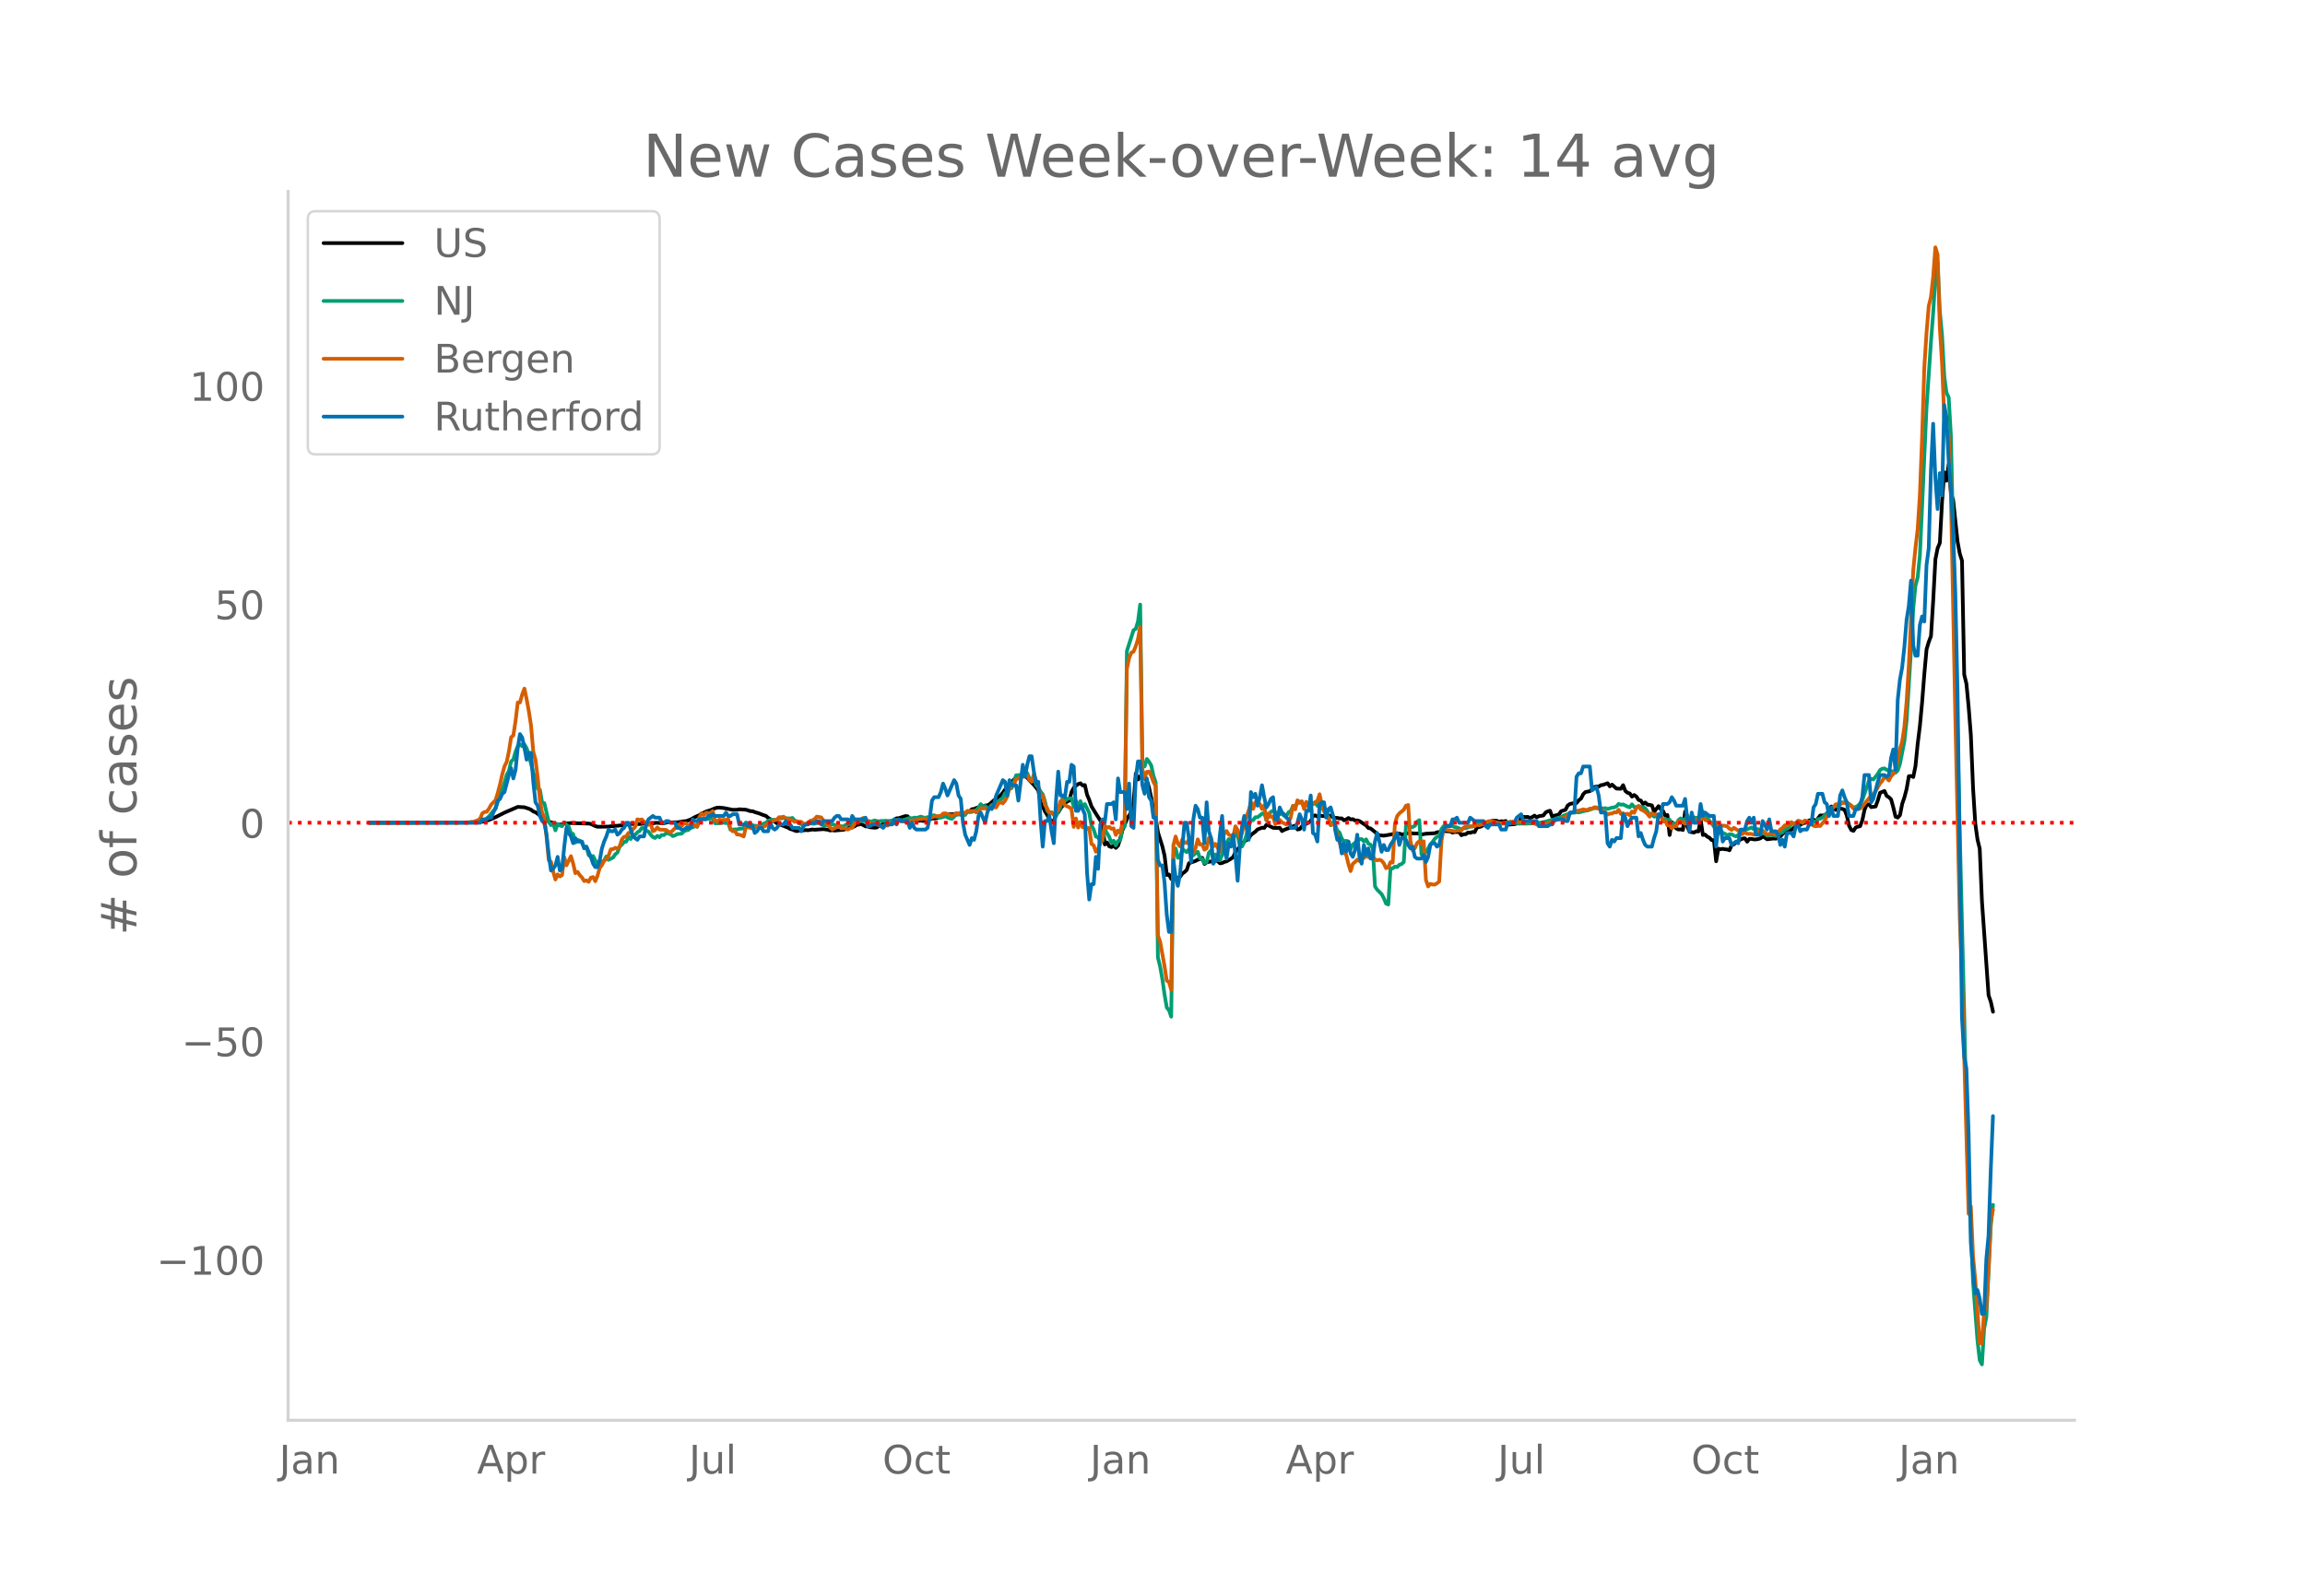 <svg height="864" viewBox="0 0 936 648" width="1248" xmlns="http://www.w3.org/2000/svg" xmlns:xlink="http://www.w3.org/1999/xlink"><defs><style>*{stroke-linecap:butt;stroke-linejoin:round}</style></defs><g id="figure_1"><path d="M0 648h936V0H0z" style="fill:#fff" id="patch_1"/><g id="axes_1"><path d="M117 576.72h725.4V77.76H117z" style="fill:none" id="patch_2"/><path clip-path="url(#p78fd9fbe61)" d="m149.973 334.1 42.284-.116 2.699-.154 1.8-.33 1.799-.52 2.699-1.163 3.598-1.824 5.398-2.34 2.7.156 1.799.59.9.408.899.692.9.326 5.398 3.788 2.699.917.9.235.899.11.9-.158.9-.363 1.799-.032.9-.107 7.197.212.9.156 1.799.856.9.28 4.498-.058.9-.144.899.027.9-.21.9.015.899-.153.9-.026 3.598-.6 3.599.046 1.8-.164.899.054.9-.124 1.799.013.9-.255.9-.02 1.799.155.9-.004 1.799-.463.9.153 1.799-.062.9.035 2.698-.444.9-.046 1.8-.65 1.799-1.012 1.799-.772.9-.692.9-.288.899-.487 1.8-.555 1.798-.761.9-.243.9-.039 1.8.175 3.598.723 1.8-.013.899-.202 2.699.174 1.8.575.899.03.9.368 1.799.544 1.8.714.899.247.9.815 1.799 1.105.9.458.9.65.899.276.9.451 1.799.692.9.357.9.558.899.222.9.407.9.228.899-.222 1.8-.09.899-.137.9.093 1.799-.317.9.113 3.598-.258 1.8.256.9.29.899-.124.9.15 3.598-.313 1.8-.509.9-.578.899.062.9-.34.9-.618.899-.13.9-.246 1.799.975.9.055.899.306 1.8.185.899-.086.9-.604.9-.21.899-.726.9-.25.9.164 1.799-.445.9-1.135.899-.512.9-.054 2.699-.869.9.093.899 1.132 1.8.363.899.233.9.09.9-.092.899.202.9-.27.9-.038 1.799-.724.9.012.899-.115.9-.339 1.799-.325 1.8-.544.899-.483.9.154.9-.206.899.294.9-.272.9.254.899.008.9-.365.9-.848.899-.082.9-.91.9-.088.899-.418.9-.253 1.799-.293.9-.44.9-.075.899-.456 1.8-1.65 2.698-1.985.9-1.052.9-1.296.9-.662.899-1.034.9-1.317.9-1.06 1.799-1.315 1.799-.273.9.264.9.602.899 1.113 1.8 1.815 1.799 2.224.9 4.897.899 1.61.9 2.071.9 1.408.899 1.856.9.6.9.34.899-3.51.9-.315.9-1.599.899-1.166.9-.92.9-.743.899-.395.9-3.553.9-1.628.899-.863.9-.656.9-.321.899.885.9-.175.9 3.95.899 2.118.9 2.623 1.799 2.948 1.8 2.804.899 1.996.9 7.7.9-.816.899 1.55.9.342.9-.616.899.924.9-.967.9-2.92.899-3.414.9-2.085.9-2.401.899-1.371.9-1.703.9-3.61.899-11.732.9 2.42.9-1.327.899.502.9.172.9 1.074.899 3.025.9 4.141.9 4.807.899 3.394.9 5.716 1.799 5.71.9 3.798.9 7.794.899-.21.9 1.813.9-1.582.899 1.208.9.119.9-.638.899-1.312.9-.602.9-.862.899-2.721 2.699-.943.9-.508.9-.21.899-.537.9 2.484.9-.674 1.798-.34.9.113.9-.534.9.294.9.888.899-.137.9-.416.9-.258 1.798-1.059.9-.692.9-2.049 2.699-3.15.9-1.165.9-.512.899-.742.9-1.35 1.799-1.344.9-.898 1.799-.688.9.086.9-1.298.899.352 1.8.905 1.798.07.9-.085.9 1.335.9-.498 2.698-1.007.9-.423.9-.272.9 1.555.9-.153.899-1.135 3.598-2.11.9-2.062.9-.264.9.49.9-.386 2.698.297.9-.32.9.096.9.61.899.208.9.034.9.219.899-.033.9.8.9-.382.899-.564.9.573.899-.104.9.553.9-.043.899.29 2.699 1.745.9 1.064.9.156 1.799 1.437.9.946.899.4 1.8.151 1.799-.3 2.699-.495.9.094.899-.137.9.297.9-.02.899-.368.9-.086 2.699.13 1.799.023.9.384 1.799-.315 3.599-.201.9-.38 1.799-.22.9-.285 2.698.143.9.493.9-.228 1.799-.027.9 1.315.9-.372.899-.049.9-.677.9.13.899-.356.9.07.9-1.847 1.799-.46.9-.61 1.799.068.9-.18.899-1.618 1.8.04.899.51.9-.358.9.162.899-.239.9 1.49 2.699-.186 1.799-.52.9-2.081.9-.371.899.081.9-.06.9.451.899-.404.9-.565.9.705.899-.488 1.8-.277.899-1.2.9-.5.9-.227.899 2.451.9-.44 1.799-.47.9-1.341 1.799-.59.9-1.746.9-.616.899-.207 1.8-.205.899-1.112.9-.67.9-1.776.899-.878 1.8-.347.899-.745.9-.94.9-.219.899.031.9-.573.9-.126 1.799-.656.9 1.271.899-.697 1.8 1.607 1.799.067.9-1.457.899 2.367.9.708.9.295.899 1.293.9-.663.9.634.899 1.385.9.227.9 1.426.899-.629.9.878.9.07.899.239.9 2.57 1.799-2.274.9 1.279.9.643.899 1.884.9-.213.9 8.113.899-5.213 1.8 2.559.899.443.9-.078.9.25.899-7.486.9 6.12.9 2.088 1.798.33.9-.519.9.072.9-4.886.9 6.318.899-.159.9.846.9.454.899.945.9.033.9 8.552.899-5.09.9.193.9-.156.899.187.9.063.9.34.899-2.116.9-.309.9-.778 1.798-1.17.9-.374.9-.113.9 1.377.9-1.144.899.016.9.185.9.005.899-.138.9-.29.9-.79.899.508.9.671 2.698-.33.9.087.9-1.256.9.356.9-1.055.899-.798.9-.61 1.799-.234 1.8-1.47.899-.395.9-.152.9-.552 1.798-.56.9-.71.9-.088.9-.243.9.878.899-1.397.9-1.153.9.01.899-.122.9-.695.9-.965.899-1.883.9.492.899.883.9-.176.9-.324.899.145.9.335.9 2.353.899 4.082.9 1.77.9.346.899-1.361.9-.348.9-.16.899-2.401.9-4.303.9-2.078.899-.11.9 1.125 1.799-.255.9-2.48.9-3.087 1.799-.725.9 2.007.899.527.9.896.9 3.284.899 3.739.9.346.9-.985.899-4.59.9-2.623.9-3.425.899-5.178.9-.083.9.413.899-4.459.9-9.082.9-7.275.899-9.621.9-11.47.9-9.953.899-3.021.9-2.348.9-14.496.899-16.705.9-4.502.9-2.135.899-16.978.9-11.688.9 3.42.899-6.736.9 11.864.9 2.671 1.799 16.958.9 4.855.899 2.875.9 46.237.9 3.735.899 9.397.9 11.402.9 21.688.899 14.328.9 6.45.9 3.666.899 21.298 2.699 38.27.9 2.61.9 4.062h0" style="fill:none;stroke:#000;stroke-linecap:round;stroke-width:1.5" id="line2d_1"/><path clip-path="url(#p78fd9fbe61)" d="m149.973 334.1 41.384-.101 1.8-.135 1.799-.34.9-.429.9-.197.899-.592.9-.789 1.799-2.257.9-.8.9-3.084 2.698-7.515.9-3.206.9-1.628.9-3.826.899-.798.9-3.162.9-2.162.899-.804.9.737.9-.752.899 1.579.9 2.727 1.799 7.216.9 1.949.9 4.525.899.45.9 5.203.9.234 1.799 7.573.9 1.337.899-.622.9 2.747.9-2.583.899.597.9.284.9-1.485.899.977.9.719.9 2.607.899.364.9 3.471.9-1.058.899.27.9.957.9 1.992.899-.45.9 3.4.9.686.899-.32 1.8 3.545.899-1.774.9.875.9-.842.899-1.62.9 1.354 1.799-.912.9-1.308.9-.742.899-2.397.9-.817.9-1.091.899-.139.9-1.976.9.935.899-1.747.9.06.9-1.02.899-.571.9-1.179.9.016.899 1.08.9.316.9 1.298.899.933.9.384.9-.845.899.53.9-.895.9.037.899-.783.9.151.9.343.899.706.9-.311.9-.505 1.799-.196.9-.94.899-.377.9-.148.9-.854.899-.272.9-.462.9.208.899-2.492.9-.652 1.799-.09.9.103.9-.074.899-.537.9 2.372.9.061 1.798-.19.9-.096.9.176.9-.156.9 2.786.899.039.9-.127.9.044.899-.282 1.8-.122.899-2.454.9.437.9.1.899.613.9.233 1.799.025.9-.31.9-.623.899-.3.9-.807.9-.363.899-.091 1.8.11.899-.77.9.108.9-.266.899.202 1.8.09.899-.216.9 1.053.9.358.899.732.9.393.9.145.899-.033.9-.456 2.698.164.9-.341 1.8.036.9 1.036.899-.072.9-.36.9-.16 1.798.283.9.281 1.8.31.9.128.899-.676 1.8-.301.899-.288.9-.895.9-.53.899.393.9.164.9-.1.899.035.9-.149.899.23.9.061.9-.434 1.799.399.9-.187.899.015.9-.105.9.111.899-.051 1.8-.301 1.799-.057.9.072.899-.051.9-.236.9-.37.899-.235.9.185.9-.342.899.136 1.8-.52.899.326.9.151.9-.26.899.309.9-.983.9-.092.899.531.9.171.9.299.899-.47.9-.185.9.538.899.352.9.181.9-.85.899-1.1.9.246.9-.413.899.703.9-.157.9-1.51.899.387.9-.094.9-.428.899-.3.9-1.02.9-1.407.899.879.9-.128.9.814.899-.252.9-.973.9-.316.899.072.9-1.233.9-.594.899-.95.9-1.847.9.026.899-1.63.9-.435 1.799-5.148 1.8-.116 1.799-.705.9-.063.899 2.174.9 1.198.9-.959.899 2.432.9.88.9 1.768.899 1.095.9 2.88.9 3.787.899.787.9-.117.9 1.063.899.528 1.8-3.631.899-3.94.9 1.411.9-.886.899-.221.9-.052.9 3.542.899-2.544.9 2.493.9-2.32.899 2.627.9-1.419 1.799 3.578.9 5.095.9 1.67.899 2.854.9.332.9 1.501.899-.174.9-4.533 1.799 2.978.9 2.371.9-.804.899 1.896.9-1.794.9-.278.899-5.081.9-.47.9-71.312 2.698-8.461.9-.508.9-2.986.9-6.893.899 64.68.9 1.045.9-3.02.899 1.11.9 1.566.9 4.173.899 2.654.9 71.107.9 3.662.899 5.099.9 6.317.9 5.258.899 1.072.9 2.625.9-65.704.899-2.607.9 3.789.9-.122.899-3.484 1.8 1.336.899-1.222.9 2.379.9.085.899-.837.9-.581.9 2.73.899.131.9 1.775.9-.397.899-3.835.9-.955.9 3.256.899-1.6.9 1.685.9.696.899-2.4.9-3.194 1.799-3.066 1.8.422.899-3.158.9 1.288.9 4.352.899.097.9-1.882.9-2.869.899-3.6.9-2.217.9-.107.899-1.19.9.003 1.799-1.4.9-.381.9 2.988.899-1.872.9-1.534.9-.46.899.435.9 1.587.9-.615.899-.11.9.77.9.052.899-1.484.9-.495.9-2.076.899.288.9-1.661.9-.355.899.428.9 1.64.9-.984.899.554.9-.68.9.063.899-.683.9 1.377.9-1.436 1.798 3.58.9.902.9 1.597.9 3.207.9-1.126.899 1.067.9 2.202.9.86.899 2.399.9 1.177.9-.245.899.357.9 2.965.899-1.795 1.8-1.442.899-.709.9-.065.9.943.899-.84.9 1.729.9.418.899 1.485.9 15.458.9 1.366 1.799 1.795.9 1.663.899 2.164.9.368.9-14.67.899.007.9-.722.9.204.899-.937.9-.286.9-.85.899-14.78.9-.387.9.969.899-.002.9-.475.9-1.698.899-.608.9 13.973.9-1.718.899.656.9-1.376.9-1.739.899-.957.9-1.272.9-.835.899-.266.9-2.846.9-1.167.899-.368.9.17.9-.022.899.144.9.45.9.114 1.799.782.9-.53.899.099 1.8-.785.899.057.9-.325.9-.524 2.698.007 1.8-.722 1.799.037.9.206 1.799.181.9.079.9-.106.899.039 2.699-.354 1.8.112.899.246.9-.072 1.799.053 5.398-.27 1.8-.368.899-.175 1.8-.53 1.799-.435.9-.406 1.799-.487.9-.52 3.598-1.356.9.004.9-.114.899.104 2.699-.71.9-.118 1.799-.638.9-.32.9.075.899-.127.9.268 1.799-.168.9.322 1.799-.552.9-.081.9-.411.899-1.005.9.324.9-.123 1.799.882.9.316.899-1.24.9 1.088.9.093.899-.48.9.399.9.028.899.508.9 1.208.9 1.782.899-.421.9.797.9-.112.899-.256.9-.456.9 2.787.899-1.028.9.445.9-.175.899 2.583.9-1.112.9.52.899-1.823.9-.67 1.799.794.9-2.016.9 1.988.899-.371.9-.81.9.265.899-.283.9.521.9-2.713.899 1.626.9.533.9 1.523.899.906.9 1.33.9.083.899 2.798.9-1.24.9.96.899.39.9.61.9-.402.899-.013.9.524.9.315.899-.633 1.8-.88.899-1.11.9-.245 1.799-.74.9.716.9-.11.899.11.9 1.257.9.391.899.234.9.706 1.799-.312.9.292.9.126.899-.668 1.8-.756.899-1.319.9-.122.9-.665.899-1.377.9-.093.9-.208.899-.926 1.8.763.899-.692 1.8.464.899-.02.9-.224.9.254.899-1.193.9-.207.9-.495 1.798-1.663.9-.43.9-1.585 1.799-1.037 1.8-.485.899-.93.9.114.9-.085 1.799 1.392.9.725.899-.269.9-.48.9-.955.899-1.371 2.699-7.834.9-.81.9.289 1.799-2.265.9-1.562.899-.558.9-.113.9.582.899.234.9.356.9.007.899.55.9-.891.9-2.677 1.799-9.227.9-8.343 1.799-28.95.9-16.631.899-9.23.9-3.349.9-8.98 2.698-60.12 1.8-26.615.9-11.694.899-14.674.9-5.558.9 19.707.899 9.713.9 16.45.9 6.78.899 1.89.9 15.618 3.598 161.4 1.8 73.275.9 40.906.899 33.067.9 12.396.9 22.778 1.799 23.625.9 7.915.899 1.705.9-14.588.9-4.626 1.799-36.934.9-8.634h0" style="fill:none;stroke:#009e73;stroke-linecap:round;stroke-width:1.5" id="line2d_2"/><path clip-path="url(#p78fd9fbe61)" d="m149.973 334.1 37.786-.095 2.699-.095.9-.19h.899l1.8-.667.899-.598.9-2.19.9-.543.899-.082.9-1.264.9-1.659 1.799-1.808.9-3.018.899-3.413.9-4.065.9-3.209.899-1.808.9-4.269.9-5.738.899-.76.9-5.806.9-7.546.899-.027.9-3.25.9-2.379.899 4.256.9 4.88.9 5.928.899 10.51.9 3.277.9 7.178.899 9.137.9 5.248.9 1.713.899 8.144.9 9.449.9.571.899 4.052.9 3.167.9-2.066.899.843.9-.571.9-7.274.899 3.317 1.8-3.711.899 2.936.9 3.957.9-.503.899 1.319.9.951.9 1.441.899-.271.9.584.9-1.672.899-.272.9 1.686.9-2.216.899-3.195.9-1.129.9-1.822.899-.543.9-1.482.9-2.543.899-.081.9-.558.9.422.899-.98.9-2.854.9-1.02.899-.177.9-1.455.9.041.899-1.55.9-.884.9-3.113.899.272.9-.231 1.799 1.78.9.422.9-.625.899 3.236.9-.476.9-1.047.899.843 2.699.15.9.68.9.353 1.799-1.74.9-.966.899-.666.9.68.9-.98.899-.054.9 1.007.9-.571.899-.014.9.34.9.68.899-3.97.9-1.496.9.693.899-.978 1.8.163.899-.83.9 3.74.9.448.899-.707.9.231.9-.163.899.081.9-.448.9 3.929.899 1.101.9-.108.9 1.414.899.054.9.285.9.463.899-3.794.9.014.9.354.899.095 1.8-.735 1.798.272.9-.204.9-.367.9-.979.9-.135 1.798-1.197.9-.19.9-.966.9.014.9-.218.899.775.9.082.9.571.899.027.9.653.9-.245.899.231h.9l.9.83.899-.082.9-.326.9-.843.899-.177.9-.53.9-1.006 1.798.34.9 1.305 1.8 1.7.9 1.1.899.762 1.8-.925.899-.72.9 1.278.9-.095.899.068.9.462.9-.476.899-.258 1.8-2.815.899.204.9-.829.9-.557.899.734.9.49.899 1.019.9-.055.9.068.899.395.9.217.9.626 1.799-.476.9.095.899-.802.9.054.9-.204.899-1.183.9.123.9.245 1.799.122.9-.3 2.698-.203.9-.082.9-.353 2.699-.34.9.421.899-.285.9-.585.9-.313 1.799-.203.9-.055.899-.938.9-.109 1.799.612.9.449.9-.462.899-.707.9.285.9-.53 1.799.23.9-.842.899.054 1.8-.054.899.612.9-.136.9-1.618.899.163.9-.109.9.395.899-.408.9-.898.9.463.899.122.9-1.659.9-.408.899.395.9-1.074.9-1.754.899-3.698.9-.245.9-.965.899-2.053.9-.272.9-.843.899.176.9-.897.9.204.899 1.972.9.652.9-3.032 1.799 5.058.9 4.473.899-.925.9 3.889.9 1.305.899 2.121.9-.408.9.558.899-.68.9-1.06.9-3.345.899-.558.9 2.203 1.799.802.9.68.9 7.287.899-3.399.9 3.685.9-2.284.899 2.148.9-1.115.9 1.917.899-.557.9 6.512.9.585.899 2.596.9-1.1 1.799-4.447.9-5.085.9.966.899-.435.9.788.9-.177.899 2.679.9-1.808.9 1.02.899-4.256.9-1.02.9-61.358.899-4.365.9-2.23.9-.435.899-2.202.9-2.828.9-5.071.899 57.891.9 3.508.9-2.447.899-.15.9 1.754.9 2.474.899 1.7.9 60.584.9 2.542 1.799 10.007.9 5.873.899.53.9 3.114.9-58.721.899-3.494.9 2.91.9 1.141.899-2.814.9 1.237.9.19.899-1.332.9 3.93.9 1.305.899-1.836.9-3.562.9 2.134.899-.135.9 2.216.9-.544.899-4.256.9.218.9 3.222.899-1.006 1.8 3.127.899-4.731.9-2.624.9-1.006.899 1.481.9.354.9.53.899-4.282.9 1.468.9 3.059.899-1.727.9-4.65.9-1.985.899-2.624.9-3.399.9 2.774.899-2.706.9.925.9-.177.899 2.012.9-1.522.9 6.172.899-2.841.9 1.373.9-.095.899 3.113.9-1.319.9-.435.899 1.006.9.367.9.504.899-.911.9-2.04.9-4.677.899 1.441.9-3.657.9 1.074.899-.68.9 3.114.9-2.896.899 1.808.9-1.659.9.789.899-.843.9-.435.9-2.733.899 4.174.9 2.502.9 1.971.899.83.9 2.923.9-.041.899.204.9 4.446.9 2.474.899 2.991.9 1.373.9.68.899 3.753.9 2.923.899-2.978.9-.72.9-.952.899.558.9-1.292.9.068.899-.884.9.503.9-.57.899.393.9 1.06.9.477.899-.3.9.409.9 1.074.899 1.971.9-.34.9-2.094.899.164.9-15.717.9-3.127.899-1.143 1.8-1.468.899-1.645.9-.286.9 14.603.899 3.82.9-.884.9-2.026.899-.815.9 1.047.9-1.007.899 15.677.9 2.637.9-1.033.899.258.9.041.9-.517.899-.72.9-16.438.9-4.962.899.367 3.599.625.9-.285 1.799-.041.9-1.142.899-.408.9-.177.9.136 1.799-.122.9-.585.899.163 1.8-.503.899-.68.9-.353.9-.177.899.041.9.38 1.799.395.9.122 1.799-.312.9.095.9-.435 1.799-.04.9.19 2.698-.041.9-.068.9.122.9-.095.899.204 1.8.856.899.055.9.176.9-.271.899-.028 3.599-1.4.9-.408 1.799-.503 1.799-.707.9-.598.9-.762.899-.516.9-.095.9-.503.899-.041 1.8-.544.899.217.9.014.9-.53.899.04.9-.584.9.027.899.544.9.354 1.799 1.169.9.884.9-.408.899-.041.9-.503.9.095.899-1.101.9 1.658.9-.272.899.53.9-.326.9.64.899-1.523.9.516.9-1.971.899-.775.9 1.387.9.394.899.571.9.857.9 1.114.899-1.427.9.517.9-.028.899.68.9-.802.9 3.045.899-.489.9 1.999.9-.014.899 1.292.9-1.088.9.285.899-2.161 1.8.49.899.625.9-2.094.9 1.033h.899l.9-.49.9-.054.899-.408.9.286.9-.952.899 1.047.9.326.9.626 1.798.748.9-.735.9 2.325.9-1.047 1.799.19.9.218.9.911.899.53.9-.856 1.799 1.101.9 1.333.9.081.899-.734.9.653 1.799.027.9.34.9-.694.899-.516.9.19.9-.653.899.857.9.625.9-.027.899-.83.9.721.9.395 1.798-2.203.9-.625.9-1.034 1.8-.299.899-1.033.9.83.9-.137.899-1.06h.9l.9.707.899-.897.9.108.9.435 1.798 1.469.9.272.9-.177.9.04 1.799-2.175.9-1.631 1.799-2.529.9-1.346.899-1.128 1.8-.096.899-.557 1.8.109.899.394.9.639.9 1.237.899-.109.9.245.9-.095.899-.843 3.599-4.46.9-.611.899-1.142 1.8-3.209.899-1.02.9-1.522.9.367.899 1.006.9-1.713.9-.952.899-1.944 1.8-8.226.899-2.977.9-5.969.9-10.197.899-14.561 1.8-38.803.899-9.096.9-7.573.9-13.99.899-23.453.9-28.32.9-14.045.899-10.836.9-3.711.9-8.185.899-11.951.9 2.978.9 29.666.899 14.235.9 22.148.9 5.343.899 1.74.9 23.82 1.799 90.78 1.8 81.522.899 23.983 2.699 96.205.9-2.923.9 20.244.899 9.667 1.8 25.533.899.136.9-12.998.9-1.142.899-16.138.9-19.905.9-4.092h0" style="fill:none;stroke:#d55e00;stroke-linecap:round;stroke-width:1.5" id="line2d_3"/><path clip-path="url(#p78fd9fbe61)" d="M149.973 334.1h44.983l.9-1.385h1.799l.9-.692h.9l1.799-4.155.9-2.77.899-.693.9-2.077.9-.692 1.799-6.925.9-2.77.899 4.155.9-3.462.9-9.002.899-5.54.9 1.385.9 4.155.899 4.847.9-2.77h.9l.899 11.772.9 8.31.9 1.384.899 4.155.9 2.077.9.693.899 4.847.9 8.31.9 6.232.899-.693.9-1.384.9-3.463.899 5.54.9-.693.9-9.002.899-7.617.9 2.078.9 1.385.899 2.77.9-2.078.9 1.385h1.799l.9 2.77.899-.693 1.8 4.155.899 2.77.9 1.385h.9l.899-2.77.9-4.847.9-2.77.899-2.077.9-2.77.9.692h.899l.9-.692.9 2.077.899-.692.9-1.385.9-.693.899-2.077h.9l1.799 5.54 1.8 1.385.899-1.385h1.8l.899-4.848.9-2.077 1.799-1.385.9.693h1.799l.9 2.077h.9l.899-.693h.9l.9.693h1.799l.9 2.077h.899l.9.693h.9l.899-.693h1.8l.899-3.462.9.692h.9l.899-.692h2.699l.9-1.385h.9l.899-.692.9.692h3.598l.9-1.385.9 1.385h.9l.899-.692h1.8l.899 4.154h2.699l.9.693h1.799l.9 2.77.9-.693.899-1.385h.9l.9 1.385h1.798l.9-3.462.9 2.077.9.693.9-.693.899-1.385h1.8l.899-1.385.9 1.385h.9l.899 1.385h2.699l.9 1.385.9-2.077.899-.693h.9l.9-.692h1.798l.9-.693h.9l.9 1.385.9-1.385h3.598l.9-1.384.9-.693h.899l.9 1.385h2.698l.9 1.385.9-2.77.9 1.385h3.598l.9-.692.9 3.462h.899l.9-.693h2.699l1.799 1.385.9-1.385h2.699l.9-2.077.899 2.077.9-2.077.9.692h2.698l.9 2.77.9-2.077.9 2.077.899.693h3.599l.9-.693.899-4.154.9-6.925.9-1.385h1.799l.9-2.077.899-3.463.9 2.078.9 2.77 2.698-6.233.9 1.385.9 4.848.9 1.384.899 9.695.9 4.847 1.799 4.155.9-2.77.9.693.899-3.463.9-6.232.9-1.385 1.799 4.155.9-4.155.899-2.077.9.692.9-2.077.899-3.462 2.699-6.233.9.693.9 5.54.899-6.233.9 2.078h1.799l.9 6.232 1.799-14.542.9 4.847.9-4.847.899-3.462h.9l.9 6.232.899 4.847.9-.692.9 15.234.899 11.08.9-10.388h.9l.899-2.077.9 6.232.9 4.848.899-17.312.9-11.772.9 9.695h.899l.9.692.9-6.232h.899l.9-6.925.9.693.899 18.004h.9l.9-2.078.899 1.385.9 2.078.9 23.543.899 11.08.9-6.232h.9l.899-11.08.9 4.847.9-18.004.899-2.077.9 1.385.9-7.617h1.799l.9-.693.899 6.925.9-16.62.9 5.54h1.799l.9 6.925.899-10.387.9 17.312.9.692.899-20.081.9-6.925h.9l.899 9.695.9 3.462.9-6.232.899 7.617.9 1.385.9 6.925h.899l.9 17.311.9 2.078h.899l.9 6.924.9 13.157.899 6.925h.9l.9-29.084.899 6.925.9 3.462.9-4.847 1.798-20.774h.9l.9 6.232.9 9.695.9-17.312.899-5.54.9 1.385.9 3.463h.899l.9 10.387.9-16.62.899 11.772.9 2.77.9 10.387.899-1.385h.9l.9-10.387.899-7.617.9 13.85.9 3.462.899-6.232.9 1.384.9-4.847.899 8.31.9 10.387.9-13.85.899-8.31.9-4.154 1.799 9.695.9-19.39.9 2.078.899-1.385.9 4.847.9-3.462.899-4.847.9 4.847.9 4.155.899-1.385.9-2.078.9-.692.899 9.002h.9l.9-4.847.899 2.077.9.693.9 1.385.899.692.9 3.462h1.799l.9-2.077.9-3.462.899 2.077.9 4.155.9-7.617h.899l.9-6.232.9 15.234.899.692.9 2.77.9-14.542.899-1.385h.9l.9 6.233.899-3.463.9-.692 1.799 6.232v2.77l.9 4.155.9-.693.899 6.232.9-4.154.9 3.462.899-4.155.9 4.847.899 1.385.9-2.77.9-6.232.899 9.002.9 2.77.9-7.617.899 4.155.9-2.77.9 4.155h.899l.9-6.925.9-3.462.899 3.462.9 4.155.9-2.77.899 2.077h.9l.9-2.077 1.799-2.77.9-2.077.899 4.847.9-2.77h.9l.899.693.9 2.077.9 1.385.899-.693.9 4.155.9.693h1.799l.9-1.385.899 2.77.9-2.078.9-4.847.899-.692h.9l.9 1.384.899-.692.9-4.155.9-2.077.899-1.385h1.8l.899-2.77h.9l.9-.692.899 2.077h3.599l.9-2.077 1.799 1.384h3.598l.9 2.078.9.692.9-1.385h3.598l.9 2.078h1.799l.9-2.77h2.699l.9-2.077 1.799-1.385.9 2.77h5.397l.9 2.077h3.599l.9-.693h.899l.9-2.077h3.598l.9.692h.9l.9-3.462h1.799l.9-14.542.899-1.385h.9l.9-2.77h2.698l.9 9.695 1.8-1.385.899 3.463.9 6.924h1.799l.9 12.465.9 1.384.899-2.77.9.693.9-1.385h1.799l.9-9.694.899 1.385.9 3.462.9-2.078.899-1.384h1.8l.899 7.617.9-1.385.9 2.77.899 2.077.9.692h1.799l.9-3.462.9-2.77.899-6.924.9.692.9-4.847h1.798l.9-.693.9-2.077.9 1.385.9 2.077h2.698l.9-2.77.9 8.31.9 4.847.899-7.617.9 4.155h1.799l.9-7.617.9 4.847.899-1.385 1.8 1.385h1.798l.9 12.464.9-7.617.9-.692.9 6.232.899-1.385h1.8l.899 2.77 1.8-1.385.899.693.9-5.54h1.799l.9-3.463.9-1.384.899 2.077.9-2.077.9 6.924h1.798l.9-5.54.9 1.385.9 2.078.9-4.155.899 4.847h1.8l.899 1.385.9 4.155.9-2.077.899 2.77.9-5.54h1.799l.9 1.385.9-4.155.899-.693.9 2.77.9-.692h1.798l.9-2.078h.9l.9-6.924.9-1.385.899-4.155h1.8l.899 3.462.9.693.9 4.847.899-3.462.9 3.462h1.799l.9-8.31.899-2.077.9 2.77.9 2.077.899 5.54h1.8l.899-2.77h.9l.9-1.385.899-3.462.9-9.002h1.799l.9 11.08.9-1.386 1.799-6.924.9-2.77h1.799l.9.692.899-.692.9-6.925.9-3.462.899 8.31.9-28.391.9-8.31.899-4.847.9-8.31.9-11.08.899-5.539.9-10.387.9 26.314.899 4.154h.9l.9-12.464.899-3.462.9 2.077.9-22.851.899-6.925.9-31.853.9-18.697.899 22.16.9 12.464.9-14.542.899 9.002.9-36.7.9 4.847.899 18.004.9 11.079.9 16.62.899 25.62.9 40.163 1.799 132.26.9 15.928.9 4.847.899 26.313.9 44.318.9 11.772.899 9.002.9-1.385.9 3.462.899 6.233h.9l.9-22.16.899-9.694.9-26.313.9-22.16h0" style="fill:none;stroke:#0072b2;stroke-linecap:round;stroke-width:1.5" id="line2d_4"/><path clip-path="url(#p78fd9fbe61)" d="M117 334.1h725.4" style="fill:none;stroke:red;stroke-dasharray:1.5,2.475;stroke-dashoffset:0;stroke-width:1.5" id="line2d_5"/><path d="M117 576.72V77.76" style="fill:none;stroke:#d3d3d3;stroke-linecap:square;stroke-linejoin:miter;stroke-width:1.25" id="patch_3"/><path d="M117 576.72h725.4" style="fill:none;stroke:#d3d3d3;stroke-linecap:square;stroke-linejoin:miter;stroke-width:1.25" id="patch_4"/><g id="matplotlib.axis_1"><g id="xtick_1"><g style="fill:#696969" transform="matrix(.16 0 0 -.16 113.35 598.378)" id="text_1"><defs><path d="M9.813 72.906h9.859V5.078q0-13.187-5-19.14-5-5.954-16.094-5.954h-3.75v8.297h3.078q6.531 0 9.219 3.672Q9.813-4.39 9.813 5.078z" id="DejaVuSans-74"/><path d="M34.281 27.484q-10.89 0-15.093-2.484-4.204-2.484-4.204-8.5 0-4.781 3.157-7.594 3.156-2.797 8.562-2.797 7.485 0 12 5.297 4.516 5.297 4.516 14.078v2zm17.922 3.72V0H43.22v8.297Q40.14 3.328 35.547.953q-4.594-2.375-11.234-2.375-8.391 0-13.36 4.719Q6 8.016 6 15.922q0 9.219 6.172 13.906 6.187 4.688 18.437 4.688h12.61v.89q0 6.203-4.078 9.594-4.078 3.39-11.453 3.39-4.688 0-9.141-1.124-4.438-1.125-8.531-3.375v8.312q4.921 1.906 9.562 2.844 4.64.953 9.031.953 11.875 0 17.735-6.156 5.86-6.14 5.86-18.64z" id="DejaVuSans-97"/><path d="M54.89 33.016V0h-8.984v32.719q0 7.765-3.031 11.61-3.031 3.858-9.078 3.858-7.281 0-11.484-4.64-4.204-4.625-4.204-12.64V0H9.08v54.688h9.03v-8.5q3.235 4.937 7.594 7.374Q30.078 56 35.797 56q9.422 0 14.25-5.828 4.844-5.828 4.844-17.156z" id="DejaVuSans-110"/></defs><use xlink:href="#DejaVuSans-74"/><use x="29.492" xlink:href="#DejaVuSans-97"/><use x="90.771" xlink:href="#DejaVuSans-110"/></g></g><g id="xtick_2"><g style="fill:#696969" transform="matrix(.16 0 0 -.16 193.711 598.378)" id="text_2"><defs><path d="M34.188 63.188 20.797 26.906h26.812zm-5.579 9.718h11.188L67.578 0h-10.25l-6.64 18.703h-32.86L11.188 0H.78z" id="DejaVuSans-65"/><path d="M18.11 8.203v-29H9.077v75.484h9.031v-8.296q2.844 4.875 7.157 7.234Q29.594 56 35.594 56q9.968 0 16.187-7.906 6.235-7.907 6.235-20.797T51.78 6.484q-6.218-7.906-16.187-7.906-6 0-10.328 2.375-4.313 2.375-7.157 7.25zm30.578 19.094q0 9.906-4.079 15.547-4.078 5.64-11.203 5.64-7.14 0-11.218-5.64-4.079-5.64-4.079-15.547 0-9.906 4.078-15.547 4.079-5.64 11.22-5.64 7.124 0 11.202 5.64t4.078 15.547z" id="DejaVuSans-112"/><path d="M41.11 46.297q-1.516.875-3.297 1.281Q36.03 48 33.89 48q-7.625 0-11.703-4.953-4.079-4.953-4.079-14.234V0H9.08v54.688h9.03v-8.5q2.844 4.984 7.375 7.39Q30.031 56 36.531 56q.922 0 2.047-.125 1.125-.11 2.484-.36z" id="DejaVuSans-114"/></defs><use xlink:href="#DejaVuSans-65"/><use x="68.408" xlink:href="#DejaVuSans-112"/><use x="131.885" xlink:href="#DejaVuSans-114"/></g></g><g id="xtick_3"><g style="fill:#696969" transform="matrix(.16 0 0 -.16 279.768 598.378)" id="text_3"><defs><path d="M8.5 21.578v33.11h8.984V21.922q0-7.766 3.016-11.656 3.031-3.875 9.094-3.875 7.265 0 11.484 4.64 4.234 4.64 4.234 12.656v31h8.985V0h-8.984v8.406Q42.047 3.422 37.718 1q-4.313-2.422-10.032-2.422-9.421 0-14.312 5.86Q8.5 10.296 8.5 21.578zM31.11 56z" id="DejaVuSans-117"/><path d="M9.422 75.984h8.984V0H9.422z" id="DejaVuSans-108"/></defs><use xlink:href="#DejaVuSans-74"/><use x="29.492" xlink:href="#DejaVuSans-117"/><use x="92.871" xlink:href="#DejaVuSans-108"/></g></g><g id="xtick_4"><g style="fill:#696969" transform="matrix(.16 0 0 -.16 358.358 598.378)" id="text_4"><defs><path d="M39.406 66.219q-10.75 0-17.078-8.016-6.312-8-6.312-21.828 0-13.766 6.312-21.781 6.328-8 17.078-8 10.735 0 17.016 8 6.281 8.015 6.281 21.781 0 13.828-6.281 21.828-6.281 8.016-17.016 8.016zm0 8q15.328 0 24.5-10.281 9.188-10.282 9.188-27.563 0-17.234-9.188-27.516-9.172-10.28-24.5-10.28-15.375 0-24.593 10.25-9.204 10.265-9.204 27.546t9.204 27.563q9.218 10.28 24.593 10.28z" id="DejaVuSans-79"/><path d="M48.781 52.594v-8.407q-3.812 2.11-7.64 3.157-3.828 1.047-7.735 1.047-8.75 0-13.593-5.547-4.829-5.532-4.829-15.547 0-10.016 4.829-15.563 4.843-5.53 13.593-5.53 3.907 0 7.735 1.046 3.828 1.047 7.64 3.156V2.094Q45.016.344 40.984-.531q-4.015-.89-8.562-.89-12.36 0-19.64 7.765-7.266 7.765-7.266 20.953 0 13.375 7.343 21.031Q20.22 56 33.016 56q4.14 0 8.093-.86 3.953-.843 7.672-2.546z" id="DejaVuSans-99"/><path d="M18.313 70.219V54.688h18.5v-6.985h-18.5V18.016q0-6.688 1.828-8.594 1.828-1.906 7.453-1.906h9.218V0h-9.218q-10.407 0-14.36 3.875-3.953 3.89-3.953 14.14v29.688H2.687v6.984h6.594V70.22z" id="DejaVuSans-116"/></defs><use xlink:href="#DejaVuSans-79"/><use x="78.711" xlink:href="#DejaVuSans-99"/><use x="133.691" xlink:href="#DejaVuSans-116"/></g></g><g id="xtick_5"><g style="fill:#696969" transform="matrix(.16 0 0 -.16 442.627 598.378)" id="text_5"><use xlink:href="#DejaVuSans-74"/><use x="29.492" xlink:href="#DejaVuSans-97"/><use x="90.771" xlink:href="#DejaVuSans-110"/></g></g><g id="xtick_6"><g style="fill:#696969" transform="matrix(.16 0 0 -.16 522.09 598.378)" id="text_6"><use xlink:href="#DejaVuSans-65"/><use x="68.408" xlink:href="#DejaVuSans-112"/><use x="131.885" xlink:href="#DejaVuSans-114"/></g></g><g id="xtick_7"><g style="fill:#696969" transform="matrix(.16 0 0 -.16 608.146 598.378)" id="text_7"><use xlink:href="#DejaVuSans-74"/><use x="29.492" xlink:href="#DejaVuSans-117"/><use x="92.871" xlink:href="#DejaVuSans-108"/></g></g><g id="xtick_8"><g style="fill:#696969" transform="matrix(.16 0 0 -.16 686.735 598.378)" id="text_8"><use xlink:href="#DejaVuSans-79"/><use x="78.711" xlink:href="#DejaVuSans-99"/><use x="133.691" xlink:href="#DejaVuSans-116"/></g></g><g id="xtick_9"><g style="fill:#696969" transform="matrix(.16 0 0 -.16 771.004 598.378)" id="text_9"><use xlink:href="#DejaVuSans-74"/><use x="29.492" xlink:href="#DejaVuSans-97"/><use x="90.771" xlink:href="#DejaVuSans-110"/></g></g></g><g id="matplotlib.axis_2"><g id="ytick_1"><g style="fill:#696969" transform="matrix(.16 0 0 -.16 63.553 517.617)" id="text_10"><defs><path d="M10.594 35.5h62.593v-8.297H10.594z" id="DejaVuSans-8722"/><path d="M12.406 8.297h16.11v55.625l-17.532-3.516v8.985l17.438 3.515h9.86V8.296H54.39V0H12.406z" id="DejaVuSans-49"/><path d="M31.781 66.406q-7.61 0-11.453-7.5Q16.5 51.422 16.5 36.375q0-14.984 3.828-22.484 3.844-7.5 11.453-7.5 7.672 0 11.5 7.5 3.844 7.5 3.844 22.484 0 15.047-3.844 22.531-3.828 7.5-11.5 7.5zm0 7.813q12.266 0 18.735-9.703 6.468-9.688 6.468-28.141 0-18.406-6.468-28.11-6.47-9.687-18.735-9.687-12.25 0-18.718 9.688-6.47 9.703-6.47 28.109 0 18.453 6.47 28.14Q19.53 74.22 31.78 74.22z" id="DejaVuSans-48"/></defs><use xlink:href="#DejaVuSans-8722"/><use x="83.789" xlink:href="#DejaVuSans-49"/><use x="147.412" xlink:href="#DejaVuSans-48"/><use x="211.035" xlink:href="#DejaVuSans-48"/></g></g><g id="ytick_2"><g style="fill:#696969" transform="matrix(.16 0 0 -.16 73.733 428.898)" id="text_11"><defs><path d="M10.797 72.906h38.719v-8.312H19.828v-17.86q2.14.735 4.281 1.094 2.157.36 4.313.36 12.203 0 19.328-6.688 7.14-6.688 7.14-18.11 0-11.765-7.328-18.296-7.328-6.516-20.656-6.516-4.593 0-9.36.781-4.75.782-9.827 2.344v9.922q4.39-2.39 9.078-3.563 4.687-1.171 9.906-1.171 8.453 0 13.375 4.437 4.938 4.438 4.938 12.063 0 7.609-4.938 12.047-4.922 4.453-13.375 4.453-3.953 0-7.89-.875-3.922-.875-8.016-2.735z" id="DejaVuSans-53"/></defs><use xlink:href="#DejaVuSans-8722"/><use x="83.789" xlink:href="#DejaVuSans-53"/><use x="147.412" xlink:href="#DejaVuSans-48"/></g></g><g id="ytick_3"><use xlink:href="#DejaVuSans-48" style="fill:#696969" transform="matrix(.16 0 0 -.16 97.32 340.179)" id="text_12"/></g><g id="ytick_4"><g style="fill:#696969" transform="matrix(.16 0 0 -.16 87.14 251.46)" id="text_13"><use xlink:href="#DejaVuSans-53"/><use x="63.623" xlink:href="#DejaVuSans-48"/></g></g><g id="ytick_5"><g style="fill:#696969" transform="matrix(.16 0 0 -.16 76.96 162.74)" id="text_14"><use xlink:href="#DejaVuSans-49"/><use x="63.623" xlink:href="#DejaVuSans-48"/><use x="127.246" xlink:href="#DejaVuSans-48"/></g></g><g style="fill:#696969" transform="matrix(0 -.2 -.2 0 55.393 379.813)" id="text_15"><defs><path d="M51.125 44H36.922l-4.11-16.313h14.313zm-7.328 27.781-5.078-20.265h14.265L58.11 71.78h7.813L60.89 51.516h15.234V44h-17.14l-4-16.313h15.53V20.22H53.079L48 0h-7.813l5.032 20.219H30.906L25.875 0h-7.86l5.079 20.219H7.719v7.468h17.187L29 44H13.281v7.516h17.625l4.985 20.265z" id="DejaVuSans-35"/><path d="M30.61 48.39q-7.22 0-11.422-5.64-4.204-5.64-4.204-15.453 0-9.813 4.172-15.453 4.188-5.64 11.453-5.64 7.188 0 11.375 5.655 4.203 5.672 4.203 15.438 0 9.719-4.203 15.406-4.187 5.688-11.375 5.688zm0 7.61q11.718 0 18.406-7.625 6.703-7.61 6.703-21.078 0-13.422-6.703-21.078-6.688-7.64-18.407-7.64-11.765 0-18.437 7.64-6.656 7.656-6.656 21.078 0 13.469 6.656 21.078Q18.844 56 30.609 56z" id="DejaVuSans-111"/><path d="M37.11 75.984V68.5h-8.594q-4.828 0-6.72-1.953-1.874-1.953-1.874-7.031v-4.828h14.797v-6.985H19.922V0H10.89v47.703H2.297v6.984h8.594V58.5q0 9.125 4.25 13.297 4.25 4.187 13.468 4.187z" id="DejaVuSans-102"/><path d="M44.281 53.078v-8.5q-3.797 1.953-7.906 2.922-4.094.984-8.5.984-6.688 0-10.031-2.047-3.344-2.046-3.344-6.156 0-3.125 2.39-4.906 2.391-1.781 9.626-3.39l3.078-.688q9.562-2.047 13.593-5.781 4.032-3.735 4.032-10.422 0-7.625-6.032-12.078-6.03-4.438-16.578-4.438-4.39 0-9.156.86Q10.688.296 5.422 2v9.281q4.984-2.594 9.812-3.89 4.829-1.282 9.579-1.282 6.343 0 9.75 2.172 3.421 2.172 3.421 6.125 0 3.656-2.468 5.61-2.453 1.953-10.813 3.765l-3.125.735q-8.344 1.75-12.062 5.39-3.704 3.64-3.704 9.985 0 7.718 5.47 11.906Q16.75 56 26.811 56q4.97 0 9.36-.734 4.406-.72 8.11-2.188z" id="DejaVuSans-115"/><path d="M56.203 29.594v-4.39H14.891q.593-9.282 5.593-14.142 5-4.859 13.938-4.859 5.172 0 10.031 1.266 4.86 1.265 9.656 3.812v-8.5Q49.266.734 44.187-.344 39.11-1.422 33.892-1.422q-13.094 0-20.735 7.61-7.64 7.625-7.64 20.625 0 13.421 7.25 21.296Q20.016 56 32.328 56q11.031 0 17.453-7.11 6.422-7.093 6.422-19.296zm-8.984 2.64q-.094 7.36-4.125 11.75-4.032 4.407-10.672 4.407-7.516 0-12.031-4.25-4.516-4.25-5.203-11.97z" id="DejaVuSans-101"/></defs><use xlink:href="#DejaVuSans-35"/><use x="83.789" xlink:href="#DejaVuSans-32"/><use x="115.576" xlink:href="#DejaVuSans-111"/><use x="176.758" xlink:href="#DejaVuSans-102"/><use x="211.963" xlink:href="#DejaVuSans-32"/><use x="243.75" xlink:href="#DejaVuSans-99"/><use x="298.73" xlink:href="#DejaVuSans-97"/><use x="360.01" xlink:href="#DejaVuSans-115"/><use x="412.109" xlink:href="#DejaVuSans-101"/><use x="473.633" xlink:href="#DejaVuSans-115"/></g></g><g style="fill:#696969" transform="matrix(.24 0 0 -.24 261.11 71.76)" id="text_16"><defs><path d="M9.813 72.906h13.28l32.329-60.984v60.984h9.562V0h-13.28L19.39 60.984V0H9.813z" id="DejaVuSans-78"/><path d="M4.203 54.688h8.985l11.234-42.672 11.172 42.672h10.593l11.235-42.672 11.187 42.672h8.985L63.28 0H52.688L40.922 44.828 29.109 0H18.5z" id="DejaVuSans-119"/><path d="M64.406 67.281v-10.39q-4.984 4.64-10.625 6.922-5.64 2.296-11.984 2.296-12.5 0-19.14-7.64-6.641-7.64-6.641-22.094 0-14.406 6.64-22.047 6.64-7.64 19.14-7.64 6.345 0 11.985 2.296 5.64 2.297 10.625 6.938V5.609Q59.234 2.094 53.437.33q-5.78-1.75-12.218-1.75-16.563 0-26.094 10.124-9.516 10.14-9.516 27.672 0 17.578 9.516 27.703 9.531 10.14 26.094 10.14 6.531 0 12.312-1.734 5.797-1.734 10.875-5.203z" id="DejaVuSans-67"/><path d="M3.328 72.906h9.953L28.61 11.281l15.282 61.625h11.093l15.328-61.625 15.282 61.625h10.015L77.297 0H64.89L49.516 63.281 33.984 0H21.578z" id="DejaVuSans-87"/><path d="M9.078 75.984h9.031V31.11l26.813 23.578H56.39l-29-25.578L57.625 0H45.906L18.11 26.703V0H9.08z" id="DejaVuSans-107"/><path d="M4.89 31.39h26.313v-8H4.891z" id="DejaVuSans-45"/><path d="M2.984 54.688H12.5L29.594 8.797l17.093 45.89h9.516L35.687 0H23.485z" id="DejaVuSans-118"/><path d="M11.719 12.406h10.297V0H11.719zm0 39.297h10.297v-12.39H11.719z" id="DejaVuSans-58"/><path d="M37.797 64.313 12.89 25.39h24.906zm-2.594 8.593H47.61V25.391h10.407v-8.203H47.609V0h-9.812v17.188H4.89v9.515z" id="DejaVuSans-52"/><path d="M45.406 27.984q0 9.766-4.031 15.125-4.016 5.375-11.297 5.375-7.219 0-11.25-5.375-4.031-5.359-4.031-15.125 0-9.718 4.031-15.093t11.25-5.375q7.281 0 11.297 5.375 4.031 5.375 4.031 15.093zm8.985-21.203q0-13.953-6.203-20.765Q42-20.797 29.203-20.797q-4.734 0-8.937.703-4.203.703-8.157 2.172v8.735q3.954-2.141 7.813-3.157 3.86-1.031 7.86-1.031 8.843 0 13.234 4.61 4.39 4.609 4.39 13.937v4.453q-2.781-4.844-7.125-7.234Q33.938 0 27.875 0 17.828 0 11.672 7.656q-6.156 7.672-6.156 20.328 0 12.688 6.156 20.344Q17.828 56 27.875 56q6.063 0 10.406-2.39 4.344-2.391 7.125-7.22v8.297h8.985z" id="DejaVuSans-103"/></defs><use xlink:href="#DejaVuSans-78"/><use x="74.805" xlink:href="#DejaVuSans-101"/><use x="136.328" xlink:href="#DejaVuSans-119"/><use x="218.115" xlink:href="#DejaVuSans-32"/><use x="249.902" xlink:href="#DejaVuSans-67"/><use x="319.727" xlink:href="#DejaVuSans-97"/><use x="381.006" xlink:href="#DejaVuSans-115"/><use x="433.105" xlink:href="#DejaVuSans-101"/><use x="494.629" xlink:href="#DejaVuSans-115"/><use x="546.729" xlink:href="#DejaVuSans-32"/><use x="578.516" xlink:href="#DejaVuSans-87"/><use x="671.518" xlink:href="#DejaVuSans-101"/><use x="733.041" xlink:href="#DejaVuSans-101"/><use x="794.564" xlink:href="#DejaVuSans-107"/><use x="852.475" xlink:href="#DejaVuSans-45"/><use x="890.434" xlink:href="#DejaVuSans-111"/><use x="951.615" xlink:href="#DejaVuSans-118"/><use x="1010.795" xlink:href="#DejaVuSans-101"/><use x="1072.318" xlink:href="#DejaVuSans-114"/><use x="1107.057" xlink:href="#DejaVuSans-45"/><use x="1139.141" xlink:href="#DejaVuSans-87"/><use x="1232.143" xlink:href="#DejaVuSans-101"/><use x="1293.666" xlink:href="#DejaVuSans-101"/><use x="1355.189" xlink:href="#DejaVuSans-107"/><use x="1413.1" xlink:href="#DejaVuSans-58"/><use x="1446.791" xlink:href="#DejaVuSans-32"/><use x="1478.578" xlink:href="#DejaVuSans-49"/><use x="1542.201" xlink:href="#DejaVuSans-52"/><use x="1605.824" xlink:href="#DejaVuSans-32"/><use x="1637.611" xlink:href="#DejaVuSans-97"/><use x="1698.891" xlink:href="#DejaVuSans-118"/><use x="1758.07" xlink:href="#DejaVuSans-103"/></g><g id="legend_1"><path d="M128.2 184.5h136.45q3.2 0 3.2-3.2V88.96q0-3.2-3.2-3.2H128.2q-3.2 0-3.2 3.2v92.34q0 3.2 3.2 3.2z" style="fill:none;opacity:.8;stroke:#ccc;stroke-linejoin:miter" id="patch_5"/><path d="M131.4 98.718h32" style="fill:none;stroke:#000;stroke-linecap:round;stroke-width:1.5" id="line2d_6"/><g style="fill:#696969" transform="matrix(.16 0 0 -.16 176.2 104.317)" id="text_17"><defs><path d="M8.688 72.906h9.921V28.61q0-11.718 4.235-16.875 4.25-5.14 13.781-5.14 9.469 0 13.719 5.14 4.25 5.157 4.25 16.875v44.297H64.5V27.391q0-14.25-7.063-21.532-7.046-7.28-20.812-7.28-13.828 0-20.89 7.28-7.047 7.282-7.047 21.532z" id="DejaVuSans-85"/><path d="M53.516 70.516V60.89q-5.61 2.687-10.594 4-4.984 1.328-9.625 1.328-8.047 0-12.422-3.125t-4.375-8.89q0-4.845 2.906-7.313 2.907-2.453 11.016-3.97l5.953-1.218q11.031-2.11 16.281-7.406 5.25-5.297 5.25-14.172 0-10.61-7.11-16.078-7.093-5.469-20.812-5.469-5.172 0-11.015 1.172Q13.14.922 6.89 3.219v10.156q6-3.36 11.765-5.078 5.766-1.703 11.328-1.703 8.438 0 13.032 3.312 4.593 3.328 4.593 9.485 0 5.359-3.297 8.39-3.296 3.032-10.812 4.547L27.484 33.5q-11.03 2.188-15.968 6.875-4.922 4.688-4.922 13.047 0 9.672 6.812 15.234 6.813 5.563 18.766 5.563 5.14 0 10.453-.938 5.328-.922 10.89-2.765z" id="DejaVuSans-83"/></defs><use xlink:href="#DejaVuSans-85"/><use x="73.193" xlink:href="#DejaVuSans-83"/></g><path d="M131.4 122.203h32" style="fill:none;stroke:#009e73;stroke-linecap:round;stroke-width:1.5" id="line2d_8"/><g style="fill:#696969" transform="matrix(.16 0 0 -.16 176.2 127.802)" id="text_18"><use xlink:href="#DejaVuSans-78"/><use x="74.805" xlink:href="#DejaVuSans-74"/></g><path d="M131.4 145.688h32" style="fill:none;stroke:#d55e00;stroke-linecap:round;stroke-width:1.5" id="line2d_10"/><g style="fill:#696969" transform="matrix(.16 0 0 -.16 176.2 151.287)" id="text_19"><defs><path d="M19.672 34.813V8.108H35.5q7.953 0 11.781 3.297 3.844 3.297 3.844 10.078 0 6.844-3.844 10.078-3.828 3.25-11.781 3.25zm0 29.984V42.828h14.61q7.218 0 10.75 2.703 3.546 2.719 3.546 8.282 0 5.515-3.547 8.25-3.531 2.734-10.75 2.734zm-9.86 8.11h25.204q11.28 0 17.375-4.688Q58.5 63.53 58.5 54.89q0-6.703-3.125-10.657-3.125-3.953-9.188-4.922 7.282-1.562 11.313-6.53 4.031-4.954 4.031-12.376 0-9.765-6.64-15.093Q48.25 0 35.984 0H9.812z" id="DejaVuSans-66"/></defs><use xlink:href="#DejaVuSans-66"/><use x="68.604" xlink:href="#DejaVuSans-101"/><use x="130.127" xlink:href="#DejaVuSans-114"/><use x="169.49" xlink:href="#DejaVuSans-103"/><use x="232.967" xlink:href="#DejaVuSans-101"/><use x="294.49" xlink:href="#DejaVuSans-110"/></g><path d="M131.4 169.173h32" style="fill:none;stroke:#0072b2;stroke-linecap:round;stroke-width:1.5" id="line2d_12"/><g style="fill:#696969" transform="matrix(.16 0 0 -.16 176.2 174.773)" id="text_20"><defs><path d="M44.39 34.188q3.172-1.079 6.172-4.594 3-3.516 6.032-9.672L66.609 0H56l-9.313 18.703q-3.624 7.328-7.015 9.719-3.39 2.39-9.25 2.39h-10.75V0h-9.86v72.906h22.266q12.5 0 18.656-5.234 6.157-5.219 6.157-15.766 0-6.89-3.203-11.437-3.204-4.532-9.297-6.282zM19.673 64.797V38.922h12.406q7.125 0 10.766 3.297 3.64 3.297 3.64 9.687 0 6.39-3.64 9.64-3.64 3.25-10.766 3.25z" id="DejaVuSans-82"/><path d="M54.89 33.016V0h-8.984v32.719q0 7.765-3.031 11.61-3.031 3.858-9.078 3.858-7.281 0-11.484-4.64-4.204-4.625-4.204-12.64V0H9.08v75.984h9.03V46.188q3.235 4.937 7.594 7.374Q30.078 56 35.797 56q9.422 0 14.25-5.828 4.844-5.828 4.844-17.156z" id="DejaVuSans-104"/><path d="M45.406 46.39v29.594h8.985V0h-8.985v8.203Q42.578 3.328 38.25.953q-4.313-2.375-10.375-2.375-9.906 0-16.14 7.906-6.22 7.922-6.22 20.813 0 12.89 6.22 20.797Q17.968 56 27.874 56q6.063 0 10.375-2.375 4.328-2.36 7.156-7.234zm-30.61-19.093q0-9.906 4.079-15.547 4.078-5.64 11.203-5.64 7.125 0 11.219 5.64 4.11 5.64 4.11 15.547 0 9.906-4.11 15.547-4.094 5.64-11.219 5.64-7.125 0-11.203-5.64-4.078-5.64-4.078-15.547z" id="DejaVuSans-100"/></defs><use xlink:href="#DejaVuSans-82"/><use x="64.982" xlink:href="#DejaVuSans-117"/><use x="128.361" xlink:href="#DejaVuSans-116"/><use x="167.57" xlink:href="#DejaVuSans-104"/><use x="230.949" xlink:href="#DejaVuSans-101"/><use x="292.473" xlink:href="#DejaVuSans-114"/><use x="333.586" xlink:href="#DejaVuSans-102"/><use x="368.791" xlink:href="#DejaVuSans-111"/><use x="429.973" xlink:href="#DejaVuSans-114"/><use x="469.336" xlink:href="#DejaVuSans-100"/></g></g></g></g><defs><clipPath id="p78fd9fbe61"><path d="M117 77.76h725.4v498.96H117z"/></clipPath></defs></svg>